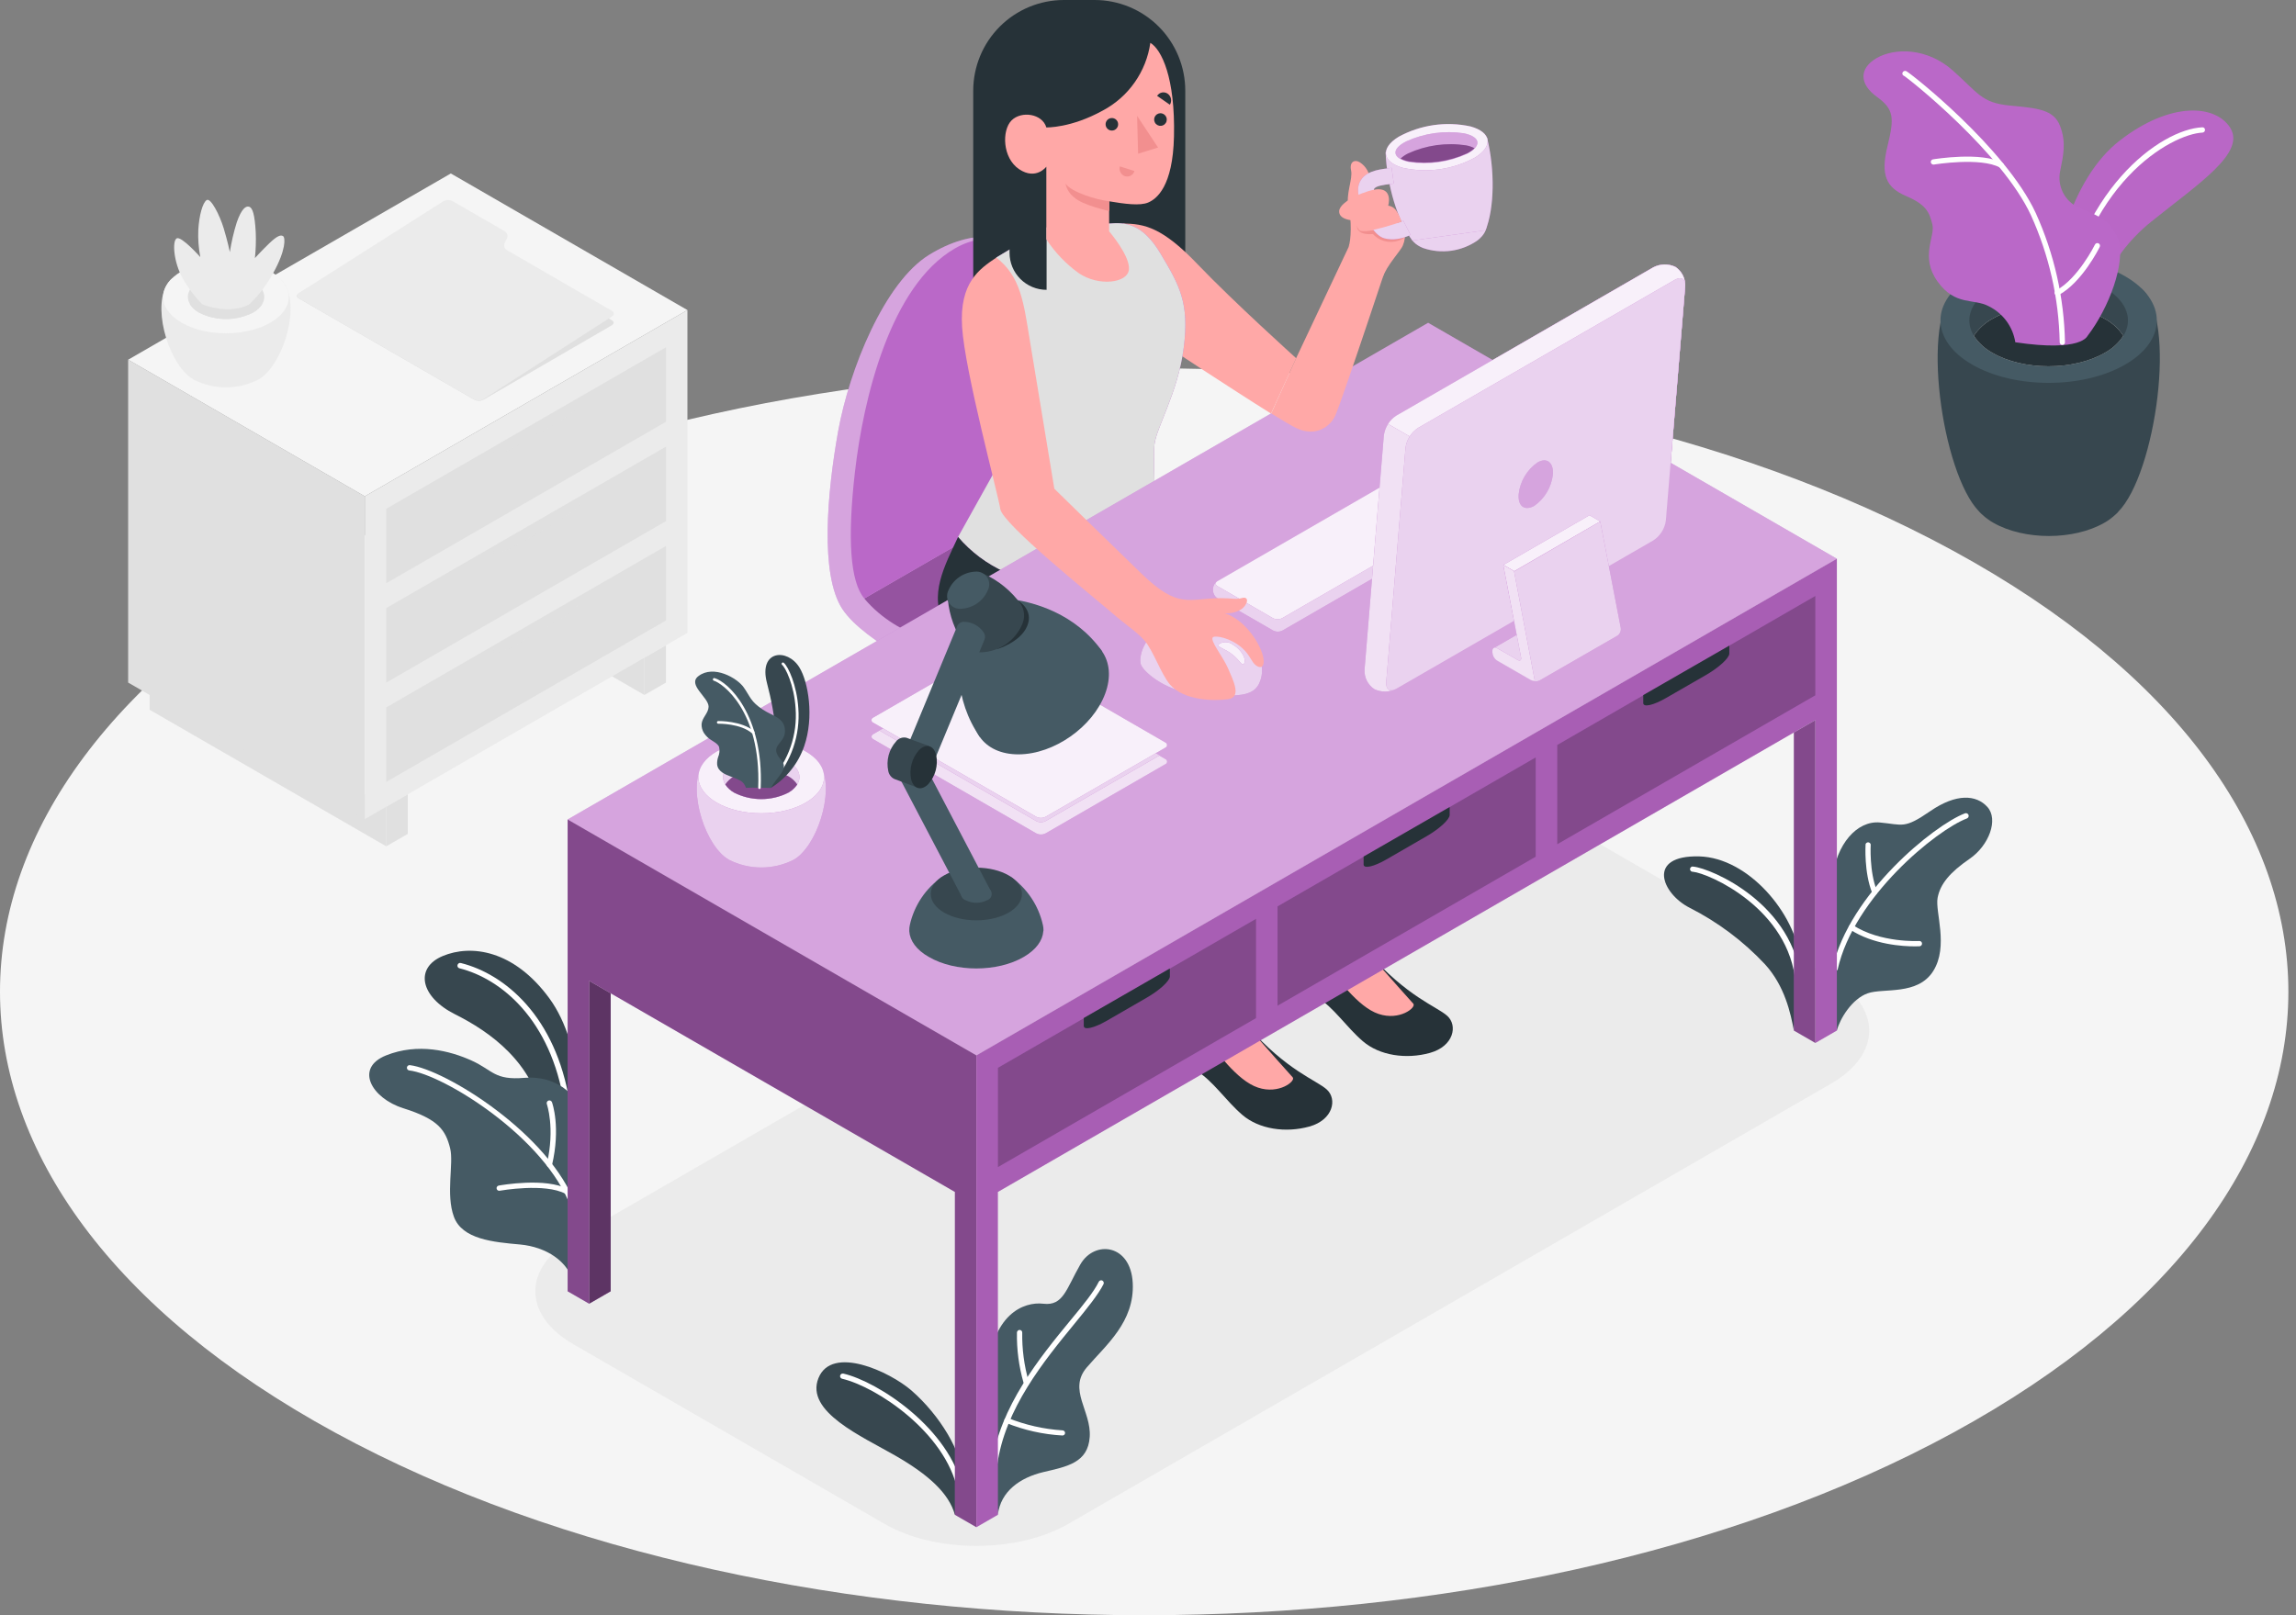 <svg width="108" height="76" viewBox="0 0 108 76" fill="none" xmlns="http://www.w3.org/2000/svg">
<rect x="0" y="0" width="108" height="76" fill="#808080" stroke="none"/>
<path d="M15.765 67.408C36.786 78.863 70.855 78.865 91.876 67.408C112.897 55.95 112.897 37.374 91.876 25.916C70.855 14.459 36.786 14.459 15.765 25.916C-5.256 37.374 -5.254 55.945 15.765 67.408Z" fill="#F5F5F5"/>
<path d="M26.969 63.249L41.614 71.706C43.996 73.081 47.859 73.081 50.242 71.706L86.137 50.982C88.52 49.608 88.52 47.377 86.137 46L71.493 37.543C69.108 36.169 65.244 36.169 62.862 37.543L26.969 58.267C24.584 59.642 24.584 61.872 26.969 63.249Z" fill="#EBEBEB"/>
<path d="M84.381 48.489C84.231 47.694 83.96 46.396 83.02 45.369C82.003 44.283 80.803 43.384 79.476 42.711C78.156 42.04 77.436 40.23 79.935 40.295C82.24 40.363 84.431 42.953 84.69 45.157L84.381 48.489Z" fill="#37474F"/>
<path d="M84.586 46.396C84.555 46.396 84.525 46.385 84.502 46.364C84.479 46.343 84.465 46.314 84.463 46.283C84.185 42.753 80.377 41.088 79.63 41.018C79.612 41.019 79.594 41.017 79.577 41.011C79.561 41.005 79.545 40.995 79.532 40.982C79.52 40.969 79.51 40.954 79.504 40.937C79.498 40.92 79.495 40.902 79.497 40.884C79.499 40.866 79.504 40.849 79.513 40.833C79.522 40.817 79.534 40.804 79.549 40.794C79.564 40.783 79.581 40.777 79.599 40.773C79.617 40.77 79.635 40.771 79.652 40.776C80.478 40.851 84.427 42.525 84.726 46.268C84.728 46.284 84.726 46.301 84.721 46.316C84.716 46.332 84.708 46.346 84.697 46.358C84.686 46.371 84.674 46.381 84.659 46.388C84.645 46.395 84.629 46.4 84.613 46.401L84.586 46.396Z" fill="white"/>
<path d="M86.403 48.489C86.546 47.933 87.113 46.998 87.853 46.737C88.592 46.476 90.209 46.853 90.938 45.686C91.668 44.519 91.02 42.91 91.141 42.25C91.262 41.59 91.726 41.042 92.647 40.409C93.567 39.776 94.009 38.556 93.487 37.973C92.966 37.391 92.026 37.318 90.791 38.169C89.556 39.019 89.515 38.8 88.428 38.7C87.341 38.601 86.372 39.737 86.2 41.317L86.403 48.489Z" fill="#455A64"/>
<path d="M86.321 45.693H86.292C86.276 45.69 86.261 45.683 86.248 45.674C86.234 45.664 86.223 45.653 86.215 45.639C86.206 45.625 86.201 45.61 86.198 45.594C86.195 45.578 86.196 45.562 86.2 45.546C86.99 42.05 90.977 38.817 92.431 38.268C92.463 38.257 92.499 38.258 92.53 38.273C92.561 38.287 92.584 38.313 92.596 38.345C92.607 38.377 92.606 38.413 92.591 38.444C92.577 38.474 92.55 38.498 92.519 38.51C91.1 39.046 87.203 42.197 86.442 45.611C86.433 45.636 86.416 45.657 86.395 45.672C86.373 45.687 86.347 45.694 86.321 45.693Z" fill="white"/>
<path d="M88.184 42.098C88.159 42.098 88.135 42.09 88.114 42.077C88.093 42.063 88.077 42.043 88.068 42.02C87.676 41.054 87.751 39.773 87.754 39.718C87.763 39.692 87.78 39.669 87.803 39.654C87.826 39.639 87.853 39.632 87.881 39.634C87.908 39.636 87.934 39.647 87.955 39.665C87.976 39.683 87.99 39.708 87.995 39.734C87.995 39.734 87.92 41.017 88.293 41.926C88.299 41.941 88.302 41.958 88.302 41.974C88.302 41.99 88.298 42.007 88.292 42.022C88.285 42.037 88.276 42.05 88.264 42.062C88.252 42.073 88.238 42.082 88.222 42.088C88.21 42.094 88.197 42.097 88.184 42.098Z" fill="white"/>
<path d="M90.064 44.528C89.517 44.528 88.116 44.453 87.019 43.733C86.992 43.716 86.972 43.687 86.966 43.655C86.959 43.623 86.965 43.59 86.983 43.562C87.001 43.534 87.029 43.515 87.061 43.508C87.093 43.502 87.127 43.508 87.154 43.526C88.447 44.374 90.259 44.277 90.279 44.275C90.295 44.274 90.311 44.276 90.327 44.282C90.342 44.287 90.357 44.295 90.369 44.306C90.381 44.318 90.391 44.331 90.398 44.346C90.405 44.361 90.409 44.377 90.409 44.393C90.41 44.409 90.408 44.425 90.403 44.441C90.397 44.456 90.389 44.47 90.378 44.482C90.367 44.495 90.354 44.504 90.34 44.511C90.325 44.519 90.309 44.523 90.293 44.524C90.264 44.526 90.182 44.528 90.064 44.528Z" fill="white"/>
<path d="M44.917 71.274C44.636 70.266 43.689 69.396 42.121 68.493C40.553 67.589 37.868 66.424 38.497 64.847C39.125 63.269 41.858 64.54 42.88 65.431C44.218 66.601 45.255 68.331 45.284 69.522L44.917 71.274Z" fill="#37474F"/>
<path d="M45.17 70.23C45.142 70.23 45.114 70.22 45.091 70.202C45.069 70.184 45.053 70.159 45.047 70.131C44.467 67.374 41.2 65.243 39.613 64.873C39.581 64.866 39.553 64.846 39.535 64.818C39.517 64.79 39.511 64.756 39.519 64.723C39.527 64.691 39.547 64.664 39.575 64.646C39.603 64.629 39.636 64.623 39.669 64.629C41.312 65.013 44.689 67.222 45.291 70.08C45.295 70.096 45.295 70.113 45.292 70.129C45.289 70.145 45.283 70.16 45.274 70.174C45.265 70.188 45.253 70.2 45.239 70.209C45.226 70.218 45.211 70.224 45.194 70.227L45.17 70.23Z" fill="white"/>
<path d="M46.939 71.273C47.065 70.177 47.975 69.524 49.084 69.263C50.194 69.002 51.179 68.826 51.259 67.608C51.339 66.39 50.225 65.388 51.119 64.341C52.013 63.295 53.376 62.201 53.282 60.364C53.187 58.528 51.481 58.337 50.817 59.494C50.153 60.652 50.015 61.454 49.08 61.343C48.145 61.232 46.647 61.843 46.458 64.638L46.939 71.273Z" fill="#455A64"/>
<path d="M46.772 69.06H46.755C46.723 69.056 46.693 69.038 46.674 69.012C46.654 68.986 46.645 68.953 46.649 68.92C47.019 66.183 48.937 63.846 50.339 62.14C50.94 61.416 51.46 60.775 51.684 60.311C51.691 60.297 51.701 60.283 51.713 60.272C51.725 60.261 51.739 60.252 51.754 60.247C51.769 60.241 51.785 60.239 51.802 60.239C51.818 60.24 51.834 60.244 51.849 60.251C51.878 60.266 51.901 60.291 51.912 60.322C51.924 60.353 51.922 60.387 51.909 60.418C51.667 60.901 51.143 61.553 50.529 62.3C49.147 63.991 47.255 66.284 46.905 68.954C46.901 68.986 46.885 69.014 46.86 69.034C46.835 69.054 46.804 69.063 46.772 69.06Z" fill="white"/>
<path d="M48.263 65.146C48.237 65.146 48.212 65.139 48.192 65.124C48.171 65.109 48.155 65.088 48.147 65.064C47.926 64.295 47.821 63.498 47.835 62.698C47.837 62.665 47.851 62.634 47.875 62.611C47.898 62.588 47.93 62.575 47.963 62.575C47.98 62.575 47.996 62.579 48.011 62.586C48.026 62.592 48.039 62.602 48.051 62.614C48.062 62.626 48.071 62.64 48.077 62.655C48.082 62.67 48.085 62.687 48.084 62.703C48.072 63.473 48.172 64.241 48.382 64.982C48.387 64.997 48.39 65.013 48.389 65.03C48.388 65.046 48.384 65.062 48.377 65.077C48.369 65.091 48.359 65.105 48.347 65.115C48.334 65.126 48.32 65.134 48.304 65.139C48.291 65.144 48.277 65.146 48.263 65.146Z" fill="white"/>
<path d="M49.976 67.543C49.064 67.492 48.166 67.291 47.318 66.948C47.303 66.943 47.289 66.934 47.277 66.923C47.265 66.912 47.256 66.899 47.249 66.884C47.243 66.869 47.239 66.853 47.239 66.837C47.239 66.82 47.242 66.804 47.248 66.789C47.254 66.774 47.263 66.76 47.274 66.748C47.285 66.736 47.298 66.726 47.313 66.719C47.328 66.713 47.344 66.709 47.36 66.709C47.376 66.708 47.392 66.711 47.408 66.717C48.228 67.047 49.096 67.245 49.979 67.301C49.995 67.302 50.011 67.305 50.026 67.312C50.041 67.319 50.055 67.328 50.066 67.34C50.077 67.352 50.086 67.366 50.092 67.381C50.097 67.397 50.1 67.413 50.099 67.429C50.097 67.46 50.084 67.49 50.061 67.511C50.038 67.532 50.007 67.544 49.976 67.543Z" fill="white"/>
<path d="M27.273 53.164C27.331 53.14 27.515 49.262 25.843 46.976C24.171 44.69 22.153 44.427 20.825 44.983C19.496 45.538 19.766 46.904 21.402 47.723C23.038 48.542 25.075 49.97 25.56 52.579L27.273 53.164Z" fill="#37474F"/>
<path d="M26.66 52.026C26.63 52.026 26.602 52.016 26.579 51.997C26.557 51.978 26.541 51.951 26.536 51.922C25.911 47.984 23.581 46.053 21.612 45.56C21.596 45.557 21.581 45.55 21.568 45.54C21.555 45.531 21.543 45.519 21.535 45.505C21.526 45.491 21.521 45.475 21.518 45.459C21.516 45.443 21.516 45.426 21.52 45.41C21.523 45.393 21.531 45.376 21.541 45.361C21.551 45.346 21.565 45.334 21.58 45.325C21.596 45.315 21.613 45.31 21.631 45.308C21.649 45.306 21.668 45.308 21.685 45.314C23.731 45.826 26.15 47.819 26.795 51.876C26.798 51.892 26.797 51.909 26.793 51.925C26.79 51.941 26.783 51.956 26.773 51.969C26.763 51.983 26.751 51.994 26.737 52.002C26.723 52.011 26.707 52.017 26.691 52.019L26.66 52.026Z" fill="white"/>
<path d="M26.974 60.364C26.732 59.343 25.691 58.673 24.475 58.557C23.212 58.444 21.743 58.316 21.351 57.252C20.96 56.189 21.351 54.742 21.175 54.034C20.96 53.176 20.631 52.666 18.971 52.145C17.485 51.678 16.664 50.258 18.162 49.658C19.66 49.059 21.16 49.438 22.18 49.9C23.2 50.361 23.243 50.837 24.678 50.714C26.114 50.591 27.184 51.492 27.273 52.362L26.974 60.364Z" fill="#455A64"/>
<path d="M26.974 56.897C26.948 56.897 26.923 56.889 26.902 56.874C26.881 56.859 26.865 56.839 26.855 56.815C25.676 53.529 20.854 50.554 19.249 50.366C19.217 50.362 19.187 50.345 19.167 50.319C19.146 50.294 19.137 50.261 19.14 50.228C19.144 50.195 19.16 50.165 19.186 50.144C19.212 50.123 19.245 50.114 19.278 50.117C20.926 50.313 25.882 53.362 27.09 56.73C27.096 56.746 27.098 56.762 27.097 56.778C27.097 56.795 27.093 56.811 27.086 56.826C27.079 56.841 27.069 56.854 27.057 56.865C27.045 56.876 27.03 56.884 27.015 56.89L26.974 56.897Z" fill="white"/>
<path d="M25.843 54.923H25.816C25.784 54.915 25.756 54.895 25.738 54.867C25.721 54.839 25.715 54.806 25.722 54.773C26.118 53.06 25.722 51.958 25.722 51.946C25.711 51.914 25.713 51.879 25.728 51.848C25.742 51.818 25.769 51.794 25.801 51.783C25.833 51.772 25.868 51.774 25.898 51.789C25.929 51.803 25.953 51.83 25.964 51.862C25.981 51.907 26.382 53.041 25.964 54.829C25.957 54.855 25.941 54.879 25.919 54.896C25.898 54.913 25.871 54.923 25.843 54.923Z" fill="white"/>
<path d="M26.66 56.187C26.639 56.187 26.619 56.182 26.602 56.172C25.635 55.648 23.533 56.022 23.511 56.025C23.495 56.029 23.478 56.03 23.461 56.027C23.445 56.025 23.429 56.019 23.415 56.01C23.4 56.001 23.388 55.989 23.379 55.975C23.369 55.961 23.363 55.945 23.36 55.928C23.356 55.912 23.357 55.895 23.36 55.879C23.364 55.862 23.371 55.846 23.381 55.833C23.391 55.819 23.404 55.808 23.418 55.799C23.433 55.791 23.449 55.785 23.465 55.783C23.555 55.766 25.674 55.389 26.72 55.955C26.748 55.966 26.772 55.987 26.785 56.014C26.799 56.041 26.803 56.072 26.796 56.102C26.788 56.132 26.77 56.157 26.745 56.175C26.72 56.192 26.69 56.2 26.66 56.196V56.187Z" fill="white"/>
<path d="M48.41 11.907C47.485 11.037 45.811 10.699 43.709 11.987C41.606 13.275 39.944 17.394 39.422 20.308C38.9 23.222 38.572 27.028 39.615 28.642C40.659 30.256 44.448 31.967 44.448 31.967L44.907 30.379L48.41 11.907Z" fill="#BA68C8"/>
<path opacity="0.4" d="M48.41 11.907C47.485 11.037 45.811 10.699 43.709 11.987C41.606 13.275 39.944 17.394 39.422 20.308C38.9 23.222 38.572 27.028 39.615 28.642C40.659 30.256 44.448 31.967 44.448 31.967L44.907 30.379L48.41 11.907Z" fill="white"/>
<path d="M40.654 28.159C42.295 30.123 44.917 30.389 44.917 30.389L55.029 24.534L50.979 22.198L40.654 28.159Z" fill="#BA68C8"/>
<path opacity="0.2" d="M40.654 28.159C42.295 30.123 44.917 30.389 44.917 30.389L55.029 24.534L50.979 22.198L40.654 28.159Z" fill="black"/>
<path d="M40.654 28.159C39.99 27.371 39.855 25.344 40.215 22.21C40.606 18.769 41.879 13.446 44.914 11.692C48.473 9.638 52.088 14.741 50.986 22.21L40.654 28.159Z" fill="#BA68C8"/>
<path d="M64.343 44.811C66.211 46.928 67.578 47.348 68.078 47.8C68.579 48.252 68.38 49.228 67.264 49.54C66.148 49.852 64.894 49.668 64.109 48.994C63.323 48.32 62.741 47.399 61.953 46.921C61.166 46.442 60.774 46.329 60.615 45.713C60.455 45.096 60.88 43.175 60.88 43.175L64.343 44.811Z" fill="#263238"/>
<path d="M63.273 41.448C63.173 42.274 63.053 43.001 63.681 43.941C63.884 44.243 64.105 44.533 64.343 44.809C65.435 46.068 66.322 47.048 66.479 47.225C66.636 47.401 65.836 48.042 64.846 47.708C63.855 47.375 62.925 46.017 62.234 45.212C61.927 44.852 61.627 44.526 61.39 44.275C61.072 43.94 60.887 43.5 60.871 43.038L60.825 41.733L63.273 41.448Z" fill="#FFA8A7"/>
<path d="M58.672 48.273C60.54 50.392 61.905 50.81 62.408 51.262C62.91 51.714 62.71 52.693 61.593 53.005C60.477 53.316 59.223 53.133 58.435 52.456C57.648 51.779 57.07 50.864 56.282 50.385C55.495 49.907 55.101 49.793 54.944 49.177C54.787 48.561 55.21 46.64 55.21 46.64L58.672 48.273Z" fill="#263238"/>
<path d="M57.599 44.913C57.503 45.741 57.379 46.466 58.01 47.406C58.212 47.709 58.434 47.998 58.672 48.274C59.764 49.535 60.649 50.516 60.806 50.69C60.963 50.864 60.165 51.507 59.172 51.173C58.179 50.84 57.251 49.482 56.563 48.679C56.256 48.317 55.956 47.993 55.719 47.742C55.401 47.407 55.217 46.967 55.2 46.505L55.152 45.198L57.599 44.913Z" fill="#FFA8A7"/>
<path d="M50.046 2.73741e-06H51.481C52.042 -0.001 52.597 0.109 53.115 0.323C53.633 0.537 54.104 0.851 54.501 1.247C54.898 1.643 55.212 2.114 55.427 2.631C55.642 3.149 55.753 3.704 55.753 4.265V14.983H45.779V4.265C45.78 3.133 46.23 2.049 47.03 1.249C47.83 0.449 48.915 2.55604e-06 50.046 2.73741e-06Z" fill="#263238"/>
<path d="M56.352 12.453C54.683 10.699 53.83 10.52 52.815 10.52L54.748 16.198C54.748 16.198 57.928 18.3 59.788 19.46L60.97 16.856C60.97 16.856 58.022 14.2 56.352 12.453Z" fill="#FFA8A7"/>
<path d="M45.069 25.259C44.448 26.598 43.648 28.021 44.458 29.398C45.267 30.775 51.842 29.398 51.842 29.398V25.259H45.069Z" fill="#263238"/>
<path d="M52.182 10.52C52.907 10.46 53.728 10.481 54.598 11.946C55.468 13.41 55.956 14.231 55.681 16.363C55.405 18.494 54.376 20.137 54.301 20.934C54.226 21.731 54.417 25.563 54.417 25.563C54.417 25.563 53.146 27.378 49.986 27.463C49.054 27.483 48.13 27.296 47.279 26.915C46.429 26.534 45.674 25.968 45.069 25.259L47.485 20.924L46.867 12.115L49.227 10.701L52.182 10.52Z" fill="#BA68C8"/>
<path d="M52.182 10.52C52.907 10.46 53.728 10.481 54.598 11.946C55.468 13.41 55.956 14.231 55.681 16.363C55.405 18.494 54.376 20.137 54.301 20.934C54.226 21.731 54.417 25.563 54.417 25.563C54.417 25.563 53.146 27.378 49.986 27.463C49.054 27.483 48.13 27.296 47.279 26.915C46.429 26.534 45.674 25.968 45.069 25.259L47.485 20.924L46.867 12.115L49.227 10.701L52.182 10.52Z" fill="#E0E0E0"/>
<path d="M49.23 13.637C49.001 13.637 48.774 13.592 48.562 13.504C48.351 13.416 48.159 13.288 47.997 13.126C47.835 12.964 47.707 12.771 47.619 12.56C47.532 12.348 47.487 12.121 47.487 11.892V6.818H49.23V13.637Z" fill="#263238"/>
<path d="M54.11 2.015C54.635 2.327 55.287 3.651 55.222 6.425C55.169 8.778 54.405 9.358 54.014 9.527C53.622 9.696 52.892 9.592 52.172 9.472V10.885C52.172 10.885 53.166 12.038 53.103 12.683C53.04 13.328 51.67 13.485 50.742 12.852C50.14 12.418 49.623 11.878 49.218 11.257V7.843C49.218 7.843 48.734 8.491 47.942 7.964C47.149 7.437 47.118 6.135 47.579 5.668C48.041 5.202 49.029 5.347 49.218 5.995C49.218 5.995 50.363 6.036 51.875 5.2C52.472 4.883 52.986 4.429 53.374 3.875C53.763 3.322 54.015 2.684 54.11 2.015Z" fill="#FFA8A7"/>
<path d="M52.595 5.835C52.599 5.913 52.571 5.99 52.518 6.047C52.466 6.105 52.392 6.14 52.314 6.143C52.236 6.147 52.159 6.119 52.102 6.066C52.044 6.013 52.009 5.94 52.006 5.862C52.004 5.823 52.01 5.784 52.023 5.748C52.036 5.711 52.057 5.678 52.083 5.649C52.109 5.621 52.14 5.597 52.175 5.581C52.211 5.565 52.249 5.555 52.287 5.554C52.326 5.552 52.365 5.558 52.401 5.571C52.438 5.584 52.471 5.604 52.5 5.63C52.528 5.657 52.551 5.688 52.568 5.723C52.584 5.758 52.594 5.796 52.595 5.835Z" fill="#263238"/>
<path d="M52.061 4.929L51.448 5.309C51.398 5.224 51.382 5.124 51.405 5.029C51.428 4.934 51.486 4.851 51.568 4.799C51.609 4.774 51.654 4.758 51.702 4.751C51.749 4.745 51.797 4.747 51.843 4.76C51.888 4.772 51.931 4.793 51.969 4.822C52.007 4.851 52.038 4.888 52.061 4.929Z" fill="#263238"/>
<path d="M52.675 7.828L53.361 8.048C53.348 8.094 53.326 8.136 53.297 8.173C53.267 8.21 53.23 8.241 53.189 8.263C53.147 8.286 53.101 8.3 53.054 8.304C53.007 8.309 52.959 8.304 52.914 8.29C52.823 8.258 52.748 8.192 52.703 8.107C52.659 8.021 52.649 7.921 52.675 7.828Z" fill="#F28F8F"/>
<path d="M55.029 4.927L54.429 4.511C54.454 4.471 54.487 4.436 54.526 4.408C54.565 4.381 54.609 4.362 54.656 4.352C54.703 4.343 54.751 4.343 54.797 4.353C54.844 4.363 54.888 4.382 54.927 4.41C55.007 4.467 55.062 4.552 55.08 4.648C55.099 4.744 55.081 4.844 55.029 4.927Z" fill="#263238"/>
<path d="M54.883 5.62C54.884 5.678 54.868 5.736 54.837 5.785C54.805 5.834 54.76 5.873 54.706 5.896C54.653 5.92 54.594 5.927 54.536 5.918C54.479 5.908 54.425 5.881 54.383 5.841C54.34 5.801 54.311 5.75 54.297 5.693C54.284 5.636 54.287 5.577 54.307 5.522C54.328 5.467 54.363 5.42 54.41 5.385C54.457 5.351 54.514 5.331 54.572 5.328C54.611 5.327 54.651 5.333 54.688 5.347C54.725 5.361 54.759 5.382 54.788 5.409C54.817 5.437 54.84 5.469 54.857 5.505C54.873 5.541 54.882 5.58 54.883 5.62Z" fill="#263238"/>
<path d="M53.487 5.451L53.535 7.232L54.473 6.942L53.487 5.451Z" fill="#F28F8F"/>
<path d="M52.182 9.472C51.585 9.404 50.387 9.041 50.121 8.638C50.172 8.896 50.316 9.126 50.525 9.285C50.916 9.66 52.182 9.931 52.182 9.931V9.472Z" fill="#F28F8F"/>
<path d="M45.927 49.658L26.701 38.558L67.177 15.188L86.403 26.289L45.927 49.658Z" fill="#BA68C8"/>
<path opacity="0.4" d="M45.927 49.658L26.701 38.558L67.177 15.188L86.403 26.289L45.927 49.658Z" fill="white"/>
<path d="M26.701 38.558V60.758L27.713 61.343V46.152L44.917 56.083V71.274L45.927 71.858V49.658L26.701 38.558Z" fill="#BA68C8"/>
<path opacity="0.3" d="M26.701 38.558V60.758L27.713 61.343V46.152L44.917 56.083V71.274L45.927 71.858V49.658L26.701 38.558Z" fill="black"/>
<path d="M27.713 61.343L28.726 60.758V46.737L27.713 46.152V61.343Z" fill="#BA68C8"/>
<path opacity="0.5" d="M27.713 61.343L28.726 60.758V46.737L27.713 46.152V61.343Z" fill="black"/>
<path d="M45.927 71.858L46.939 71.274V56.083L85.391 33.883V49.074L86.403 48.489V26.289L45.927 49.658V71.858Z" fill="#BA68C8"/>
<path opacity="0.1" d="M45.927 71.858L46.939 71.274V56.083L85.391 33.883V49.074L86.403 48.489V26.289L45.927 49.658V71.858Z" fill="black"/>
<path d="M46.939 54.916V50.243L59.083 43.231V47.904L46.939 54.916Z" fill="#BA68C8"/>
<path opacity="0.3" d="M46.939 54.916V50.243L59.083 43.231V47.904L46.939 54.916Z" fill="black"/>
<path d="M60.093 47.322V42.646L72.237 35.637V40.31L60.093 47.322Z" fill="#BA68C8"/>
<path opacity="0.3" d="M60.093 47.322V42.646L72.237 35.637V40.31L60.093 47.322Z" fill="black"/>
<path d="M73.249 39.725V35.052L85.391 28.04V32.716L73.249 39.725Z" fill="#BA68C8"/>
<path opacity="0.3" d="M73.249 39.725V35.052L85.391 28.04V32.716L73.249 39.725Z" fill="black"/>
<path d="M55.029 45.568V45.942C55.029 46.148 54.545 46.594 53.948 46.938L52.059 48.03C51.462 48.373 50.979 48.486 50.979 48.271V47.899L55.029 45.568Z" fill="#263238"/>
<path d="M68.19 37.973V38.348C68.19 38.553 67.706 39 67.109 39.343L65.22 40.435C64.626 40.779 64.142 40.89 64.142 40.677V40.303L68.19 37.973Z" fill="#263238"/>
<path d="M81.344 30.379V30.751C81.344 30.959 80.86 31.404 80.266 31.749L78.374 32.839C77.78 33.184 77.296 33.295 77.296 33.081V32.706L81.344 30.379Z" fill="#263238"/>
<path d="M85.391 49.073L84.381 48.489V34.467L85.391 33.883V49.073Z" fill="#BA68C8"/>
<path opacity="0.3" d="M85.391 49.073L84.381 48.489V34.467L85.391 33.883V49.073Z" fill="black"/>
<path d="M57.058 27.791V27.707C57.062 27.632 57.084 27.559 57.121 27.494C57.159 27.429 57.211 27.374 57.273 27.332L70.009 19.987C70.076 19.953 70.15 19.936 70.225 19.936C70.3 19.936 70.374 19.953 70.442 19.987L73.046 21.49C73.109 21.531 73.16 21.587 73.198 21.652C73.235 21.717 73.257 21.79 73.261 21.864V21.951C73.256 22.026 73.234 22.098 73.196 22.163C73.159 22.227 73.106 22.282 73.044 22.323L60.322 29.669C60.255 29.702 60.181 29.72 60.106 29.72C60.031 29.72 59.957 29.702 59.89 29.669L57.273 28.159C57.212 28.118 57.16 28.064 57.123 28C57.086 27.936 57.063 27.865 57.058 27.791Z" fill="#BA68C8"/>
<path opacity="0.7" d="M57.058 27.791V27.707C57.062 27.632 57.084 27.559 57.121 27.494C57.159 27.429 57.211 27.374 57.273 27.332L70.009 19.987C70.076 19.953 70.15 19.936 70.225 19.936C70.3 19.936 70.374 19.953 70.442 19.987L73.046 21.49C73.109 21.531 73.16 21.587 73.198 21.652C73.235 21.717 73.257 21.79 73.261 21.864V21.951C73.256 22.026 73.234 22.098 73.196 22.163C73.159 22.227 73.106 22.282 73.044 22.323L60.322 29.669C60.255 29.702 60.181 29.72 60.106 29.72C60.031 29.72 59.957 29.702 59.89 29.669L57.273 28.159C57.212 28.118 57.16 28.064 57.123 28C57.086 27.936 57.063 27.865 57.058 27.791Z" fill="white"/>
<path d="M57.273 27.581L59.878 29.087C59.945 29.12 60.019 29.137 60.094 29.137C60.169 29.137 60.243 29.12 60.31 29.087L73.032 21.741C73.055 21.731 73.074 21.713 73.088 21.692C73.102 21.671 73.109 21.646 73.109 21.62C73.109 21.595 73.102 21.57 73.088 21.549C73.074 21.527 73.055 21.51 73.032 21.5L70.427 19.997C70.36 19.963 70.286 19.946 70.211 19.946C70.136 19.946 70.062 19.963 69.995 19.997L57.271 27.342C57.155 27.402 57.155 27.514 57.273 27.581Z" fill="#BA68C8"/>
<path opacity="0.9" d="M57.273 27.581L59.878 29.087C59.945 29.12 60.019 29.137 60.094 29.137C60.169 29.137 60.243 29.12 60.31 29.087L73.032 21.741C73.055 21.731 73.074 21.713 73.088 21.692C73.102 21.671 73.109 21.646 73.109 21.62C73.109 21.595 73.102 21.57 73.088 21.549C73.074 21.527 73.055 21.51 73.032 21.5L70.427 19.997C70.36 19.963 70.286 19.946 70.211 19.946C70.136 19.946 70.062 19.963 69.995 19.997L57.271 27.342C57.155 27.402 57.155 27.514 57.273 27.581Z" fill="white"/>
<path d="M41.084 34.786L48.746 39.213C48.813 39.246 48.888 39.264 48.963 39.264C49.038 39.264 49.112 39.246 49.179 39.213L54.818 35.956C54.842 35.946 54.863 35.929 54.877 35.908C54.892 35.886 54.899 35.861 54.899 35.835C54.899 35.809 54.892 35.784 54.877 35.762C54.863 35.741 54.842 35.724 54.818 35.714L47.154 31.29C47.088 31.256 47.014 31.238 46.939 31.238C46.864 31.238 46.79 31.256 46.724 31.29L41.084 34.538C40.964 34.608 40.964 34.719 41.084 34.786Z" fill="#BA68C8"/>
<path opacity="0.8" d="M41.084 34.786L48.746 39.213C48.813 39.246 48.888 39.264 48.963 39.264C49.038 39.264 49.112 39.246 49.179 39.213L54.818 35.956C54.842 35.946 54.863 35.929 54.877 35.908C54.892 35.886 54.899 35.861 54.899 35.835C54.899 35.809 54.892 35.784 54.877 35.762C54.863 35.741 54.842 35.724 54.818 35.714L47.154 31.29C47.088 31.256 47.014 31.238 46.939 31.238C46.864 31.238 46.79 31.256 46.724 31.29L41.084 34.538C40.964 34.608 40.964 34.719 41.084 34.786Z" fill="white"/>
<path d="M46.724 31.283L41.367 34.373L48.746 38.635C48.813 38.669 48.888 38.687 48.962 38.687C49.038 38.687 49.112 38.669 49.179 38.635L54.545 35.543L47.164 31.283C47.096 31.247 47.02 31.228 46.944 31.228C46.867 31.228 46.792 31.247 46.724 31.283Z" fill="#BA68C8"/>
<path opacity="0.7" d="M46.724 31.283L41.367 34.373L48.746 38.635C48.813 38.669 48.888 38.687 48.962 38.687C49.038 38.687 49.112 38.669 49.179 38.635L54.545 35.543L47.164 31.283C47.096 31.247 47.02 31.228 46.944 31.228C46.867 31.228 46.792 31.247 46.724 31.283Z" fill="white"/>
<path d="M41.084 34.008L48.746 38.432C48.813 38.466 48.888 38.483 48.962 38.483C49.038 38.483 49.112 38.466 49.179 38.432L54.818 35.178C54.841 35.167 54.861 35.15 54.875 35.129C54.889 35.107 54.896 35.082 54.896 35.057C54.896 35.032 54.889 35.007 54.875 34.985C54.861 34.964 54.841 34.947 54.818 34.936L47.154 30.502C47.087 30.469 47.014 30.452 46.939 30.452C46.864 30.452 46.791 30.469 46.724 30.502L41.084 33.759C41.058 33.768 41.035 33.784 41.019 33.807C41.002 33.829 40.993 33.856 40.993 33.884C40.993 33.912 41.002 33.939 41.019 33.961C41.035 33.983 41.058 34 41.084 34.008Z" fill="#BA68C8"/>
<path opacity="0.9" d="M41.084 34.008L48.746 38.432C48.813 38.466 48.888 38.483 48.962 38.483C49.038 38.483 49.112 38.466 49.179 38.432L54.818 35.178C54.841 35.167 54.861 35.15 54.875 35.129C54.889 35.107 54.896 35.082 54.896 35.057C54.896 35.032 54.889 35.007 54.875 34.985C54.861 34.964 54.841 34.947 54.818 34.936L47.154 30.502C47.087 30.469 47.014 30.452 46.939 30.452C46.864 30.452 46.791 30.469 46.724 30.502L41.084 33.759C41.058 33.768 41.035 33.784 41.019 33.807C41.002 33.829 40.993 33.856 40.993 33.884C40.993 33.912 41.002 33.939 41.019 33.961C41.035 33.983 41.058 34 41.084 34.008Z" fill="white"/>
<path d="M45.332 29.398C45.078 30.089 45.468 30.648 46.204 30.643C46.592 30.622 46.965 30.494 47.283 30.271C47.6 30.048 47.849 29.741 48 29.384C48.256 28.693 47.864 28.135 47.127 28.139C46.74 28.16 46.367 28.288 46.049 28.511C45.731 28.734 45.483 29.041 45.332 29.398Z" fill="#BA68C8"/>
<path opacity="0.1" d="M45.332 29.398C45.078 30.089 45.468 30.648 46.204 30.643C46.592 30.622 46.965 30.494 47.283 30.271C47.6 30.048 47.849 29.741 48 29.384C48.256 28.693 47.864 28.135 47.127 28.139C46.74 28.16 46.367 28.288 46.049 28.511C45.731 28.734 45.483 29.041 45.332 29.398Z" fill="black"/>
<path d="M45.944 32.677C45.366 34.24 46.25 35.504 47.92 35.494C49.59 35.484 51.404 34.199 51.984 32.643C52.564 31.087 51.675 29.819 50.008 29.826C48.34 29.833 46.519 31.111 45.944 32.677Z" fill="#455A64"/>
<path d="M47.297 28.158L46.296 28.857L45.296 29.555C44.965 30.867 44.866 32.916 46.096 34.68L51.851 30.659C50.609 28.883 48.633 28.289 47.297 28.158Z" fill="#455A64"/>
<path d="M47.874 28.253C47.874 28.253 48.053 29.836 46.867 30.553C46.867 30.553 47.983 30.246 48.316 29.461C48.65 28.676 47.874 28.253 47.874 28.253Z" fill="#263238"/>
<path d="M48.021 28.432C47.576 27.812 46.976 27.32 46.282 27.004L45.48 27.574L45.39 27.637L44.586 28.207C44.655 28.964 44.92 29.69 45.354 30.314C45.454 30.441 45.583 30.542 45.731 30.608C45.879 30.673 46.041 30.702 46.202 30.691C46.61 30.669 47.003 30.532 47.337 30.297C47.671 30.061 47.931 29.736 48.089 29.36C48.154 29.21 48.181 29.047 48.169 28.884C48.156 28.722 48.104 28.565 48.017 28.427L48.021 28.432Z" fill="#37474F"/>
<path d="M44.612 27.777C44.564 27.874 44.543 27.983 44.551 28.091C44.559 28.199 44.597 28.303 44.66 28.392C44.722 28.481 44.808 28.551 44.907 28.595C45.006 28.639 45.116 28.655 45.223 28.642C45.493 28.628 45.753 28.538 45.974 28.382C46.194 28.226 46.366 28.012 46.47 27.762C46.518 27.665 46.539 27.557 46.531 27.449C46.523 27.341 46.486 27.237 46.423 27.149C46.361 27.06 46.276 26.99 46.177 26.946C46.078 26.901 45.969 26.885 45.861 26.897C45.592 26.913 45.332 27.004 45.111 27.159C44.891 27.315 44.718 27.529 44.612 27.777Z" fill="#455A64"/>
<path d="M46.26 29.741C46.16 29.597 46.027 29.478 45.872 29.394C45.717 29.31 45.544 29.263 45.368 29.258C45.301 29.252 45.234 29.266 45.175 29.298C45.116 29.33 45.067 29.378 45.035 29.437L42.662 35.166C42.645 35.221 42.641 35.28 42.65 35.338C42.659 35.395 42.681 35.45 42.715 35.497C42.816 35.642 42.949 35.761 43.105 35.845C43.26 35.929 43.433 35.975 43.609 35.98C43.676 35.986 43.744 35.973 43.803 35.941C43.862 35.909 43.911 35.861 43.943 35.801L46.311 30.092C46.333 30.034 46.34 29.971 46.331 29.91C46.322 29.849 46.298 29.791 46.26 29.741Z" fill="#455A64"/>
<path d="M49.084 43.772C49.084 43.691 49.076 43.61 49.058 43.531C48.855 42.604 48.308 41.788 47.529 41.247H44.327C43.547 41.788 42.999 42.603 42.795 43.531C42.778 43.61 42.77 43.691 42.771 43.772C42.77 43.787 42.77 43.801 42.771 43.816C42.8 44.258 43.104 44.695 43.689 45.024C44.924 45.749 46.922 45.749 48.157 45.024C48.741 44.686 49.046 44.248 49.075 43.816C49.079 43.801 49.082 43.787 49.084 43.772Z" fill="#455A64"/>
<path d="M45.927 43.303C47.111 43.303 48.072 42.748 48.072 42.064C48.072 41.379 47.111 40.825 45.927 40.825C44.742 40.825 43.781 41.379 43.781 42.064C43.781 42.748 44.742 43.303 45.927 43.303Z" fill="#37474F"/>
<path d="M45.419 41.769C45.358 41.79 45.304 41.829 45.266 41.882C45.228 41.934 45.207 41.998 45.207 42.063C45.207 42.128 45.228 42.191 45.266 42.244C45.304 42.296 45.358 42.336 45.419 42.356C45.577 42.436 45.751 42.478 45.928 42.478C46.105 42.478 46.279 42.436 46.436 42.356C46.498 42.336 46.552 42.296 46.59 42.244C46.628 42.191 46.648 42.128 46.648 42.063C46.648 41.998 46.628 41.934 46.59 41.882C46.552 41.829 46.498 41.79 46.436 41.769C46.279 41.689 46.105 41.648 45.928 41.648C45.751 41.648 45.577 41.689 45.419 41.769Z" fill="#455A64"/>
<path d="M42.481 36.168C42.419 36.189 42.366 36.228 42.328 36.281C42.289 36.334 42.269 36.397 42.269 36.462C42.269 36.527 42.289 36.59 42.328 36.643C42.366 36.696 42.419 36.735 42.481 36.755C42.639 36.835 42.813 36.877 42.99 36.877C43.166 36.877 43.341 36.835 43.498 36.755C43.56 36.735 43.614 36.696 43.652 36.643C43.69 36.59 43.71 36.527 43.71 36.462C43.71 36.397 43.69 36.334 43.652 36.281C43.614 36.228 43.56 36.189 43.498 36.168C43.341 36.089 43.166 36.047 42.99 36.047C42.813 36.047 42.639 36.089 42.481 36.168Z" fill="#BA68C8"/>
<path opacity="0.3" d="M42.481 36.168C42.419 36.189 42.366 36.228 42.328 36.281C42.289 36.334 42.269 36.397 42.269 36.462C42.269 36.527 42.289 36.59 42.328 36.643C42.366 36.696 42.419 36.735 42.481 36.755C42.639 36.835 42.813 36.877 42.99 36.877C43.166 36.877 43.341 36.835 43.498 36.755C43.56 36.735 43.614 36.696 43.652 36.643C43.69 36.59 43.71 36.527 43.71 36.462C43.71 36.397 43.69 36.334 43.652 36.281C43.614 36.228 43.56 36.189 43.498 36.168C43.341 36.089 43.166 36.047 42.99 36.047C42.813 36.047 42.639 36.089 42.481 36.168Z" fill="black"/>
<path d="M43.682 36.345L46.618 41.946L45.238 42.182L42.297 36.574L43.682 36.345Z" fill="#455A64"/>
<path d="M42.645 34.714C42.554 34.691 42.459 34.696 42.371 34.727C42.282 34.758 42.205 34.813 42.148 34.888C41.982 35.074 41.862 35.297 41.799 35.539C41.736 35.78 41.73 36.033 41.783 36.277C41.797 36.357 41.831 36.433 41.88 36.498C41.929 36.563 41.992 36.615 42.066 36.651L43.162 37.062L43.709 35.105L42.645 34.714Z" fill="#37474F"/>
<path d="M43.23 35.293C43.064 35.48 42.944 35.703 42.88 35.945C42.816 36.187 42.81 36.441 42.863 36.685C42.984 37.127 43.346 37.222 43.665 36.895C43.831 36.709 43.951 36.486 44.015 36.245C44.079 36.003 44.085 35.75 44.032 35.506C43.914 35.064 43.551 34.97 43.23 35.293Z" fill="#263238"/>
<path d="M37.714 40.148C38.733 39.109 39.33 36.512 38.337 35.688H33.282C32.289 36.512 32.886 39.107 33.906 40.148L33.932 40.177L33.969 40.211C33.998 40.24 34.028 40.268 34.06 40.293L34.085 40.312L34.162 40.37C34.204 40.401 34.247 40.429 34.292 40.455C34.763 40.693 35.283 40.817 35.811 40.817C36.339 40.817 36.859 40.693 37.33 40.455C37.373 40.431 37.417 40.402 37.463 40.37L37.533 40.315L37.564 40.293L37.651 40.213L37.692 40.172L37.714 40.148Z" fill="#BA68C8"/>
<path opacity="0.7" d="M37.714 40.148C38.733 39.109 39.33 36.512 38.337 35.688H33.282C32.289 36.512 32.886 39.107 33.906 40.148L33.932 40.177L33.969 40.211C33.998 40.24 34.028 40.268 34.06 40.293L34.085 40.312L34.162 40.37C34.204 40.401 34.247 40.429 34.292 40.455C34.763 40.693 35.283 40.817 35.811 40.817C36.339 40.817 36.859 40.693 37.33 40.455C37.373 40.431 37.417 40.402 37.463 40.37L37.533 40.315L37.564 40.293L37.651 40.213L37.692 40.172L37.714 40.148Z" fill="white"/>
<path d="M35.807 38.268C37.44 38.268 38.763 37.504 38.763 36.562C38.763 35.62 37.44 34.856 35.807 34.856C34.175 34.856 32.852 35.62 32.852 36.562C32.852 37.504 34.175 38.268 35.807 38.268Z" fill="#BA68C8"/>
<path opacity="0.9" d="M35.807 38.268C37.44 38.268 38.763 37.504 38.763 36.562C38.763 35.62 37.44 34.856 35.807 34.856C34.175 34.856 32.852 35.62 32.852 36.562C32.852 37.504 34.175 38.268 35.807 38.268Z" fill="white"/>
<path d="M34.536 35.828C33.836 36.234 33.836 36.891 34.536 37.297C34.931 37.496 35.367 37.6 35.809 37.6C36.251 37.6 36.686 37.496 37.081 37.297C37.782 36.891 37.782 36.234 37.081 35.828C36.687 35.628 36.251 35.523 35.809 35.523C35.367 35.523 34.931 35.628 34.536 35.828Z" fill="#BA68C8"/>
<path opacity="0.7" d="M34.536 35.828C33.836 36.234 33.836 36.891 34.536 37.297C34.931 37.496 35.367 37.6 35.809 37.6C36.251 37.6 36.686 37.496 37.081 37.297C37.782 36.891 37.782 36.234 37.081 35.828C36.687 35.628 36.251 35.523 35.809 35.523C35.367 35.523 34.931 35.628 34.536 35.828Z" fill="white"/>
<path d="M37.081 36.524C36.686 36.325 36.251 36.221 35.809 36.221C35.367 36.221 34.931 36.325 34.536 36.524C34.367 36.617 34.223 36.75 34.116 36.91C34.223 37.071 34.367 37.203 34.536 37.297C34.931 37.496 35.367 37.599 35.809 37.599C36.251 37.599 36.686 37.496 37.081 37.297C37.25 37.203 37.394 37.071 37.501 36.91C37.394 36.75 37.25 36.617 37.081 36.524Z" fill="#BA68C8"/>
<path opacity="0.3" d="M37.081 36.524C36.686 36.325 36.251 36.221 35.809 36.221C35.367 36.221 34.931 36.325 34.536 36.524C34.367 36.617 34.223 36.75 34.116 36.91C34.223 37.071 34.367 37.203 34.536 37.297C34.931 37.496 35.367 37.599 35.809 37.599C36.251 37.599 36.686 37.496 37.081 37.297C37.25 37.203 37.394 37.071 37.501 36.91C37.394 36.75 37.25 36.617 37.081 36.524Z" fill="black"/>
<path d="M36.267 37.07C36.999 36.612 37.552 35.917 37.832 35.1C38.298 33.738 38.023 32.09 37.605 31.408C37.04 30.485 35.672 30.589 36.076 32.133C36.479 33.677 36.73 35.347 36.09 36.463L36.267 37.07Z" fill="#37474F"/>
<path d="M36.315 36.789C36.3 36.789 36.285 36.784 36.274 36.775C36.268 36.769 36.263 36.762 36.26 36.754C36.257 36.747 36.255 36.739 36.255 36.73C36.255 36.722 36.257 36.714 36.26 36.706C36.263 36.698 36.268 36.691 36.274 36.685C36.682 36.234 36.995 35.704 37.193 35.128C37.39 34.552 37.469 33.942 37.424 33.334C37.354 32.215 36.941 31.401 36.784 31.278C36.772 31.266 36.766 31.25 36.766 31.233C36.766 31.217 36.772 31.201 36.784 31.189C36.795 31.177 36.811 31.171 36.827 31.171C36.843 31.171 36.859 31.177 36.871 31.189C37.078 31.367 37.484 32.237 37.552 33.329C37.599 33.954 37.518 34.581 37.315 35.173C37.112 35.766 36.791 36.311 36.37 36.775C36.363 36.782 36.354 36.787 36.345 36.789C36.335 36.792 36.325 36.792 36.315 36.789Z" fill="white"/>
<path d="M35.087 37.069C35.048 36.935 34.963 36.818 34.846 36.741C34.701 36.66 34.549 36.595 34.392 36.545C34.118 36.446 33.771 36.304 33.734 35.975C33.726 35.857 33.741 35.739 33.778 35.627C33.845 35.475 33.861 35.306 33.824 35.144C33.763 34.999 33.609 34.922 33.476 34.834C33.329 34.748 33.204 34.629 33.111 34.487C33.032 34.36 32.994 34.212 33.002 34.064C33.029 33.759 33.321 33.559 33.331 33.257C33.343 32.815 32.309 32.215 32.86 31.807C33.565 31.273 34.669 31.892 34.986 32.346C35.303 32.8 35.303 33.003 35.88 33.387C36.363 33.706 36.924 33.771 36.924 34.4C36.924 35.028 36.119 35.057 36.752 35.77C37.134 36.197 36.511 36.567 36.269 37.074C35.875 37.069 35.476 37.05 35.087 37.069Z" fill="#455A64"/>
<path d="M35.725 37.125C35.717 37.125 35.709 37.123 35.701 37.119C35.694 37.116 35.687 37.111 35.682 37.105C35.676 37.099 35.672 37.092 35.669 37.084C35.666 37.076 35.665 37.068 35.665 37.06C35.805 33.409 33.947 32.128 33.575 32.027C33.56 32.022 33.547 32.011 33.539 31.997C33.532 31.982 33.53 31.966 33.535 31.95C33.539 31.935 33.549 31.922 33.563 31.913C33.577 31.905 33.593 31.903 33.609 31.906C34.237 32.078 35.921 33.619 35.783 37.065C35.783 37.08 35.776 37.095 35.766 37.106C35.755 37.117 35.741 37.124 35.725 37.125Z" fill="white"/>
<path d="M35.431 34.53C35.416 34.53 35.401 34.525 35.389 34.516C34.851 34.032 33.797 34.052 33.785 34.052C33.769 34.052 33.753 34.045 33.742 34.034C33.73 34.023 33.723 34.008 33.722 33.991C33.722 33.975 33.728 33.959 33.74 33.947C33.751 33.935 33.766 33.927 33.783 33.926C33.829 33.926 34.897 33.914 35.474 34.409C35.483 34.418 35.489 34.429 35.492 34.441C35.495 34.453 35.494 34.466 35.49 34.477C35.486 34.489 35.478 34.499 35.468 34.506C35.457 34.514 35.445 34.518 35.433 34.518L35.431 34.53Z" fill="white"/>
<path d="M78.359 24.501L79.268 13.473C79.277 13.294 79.24 13.117 79.161 12.957C79.081 12.796 78.962 12.66 78.814 12.56C78.65 12.48 78.47 12.441 78.288 12.444C78.106 12.448 77.928 12.494 77.767 12.579L65.686 19.552C65.527 19.656 65.391 19.792 65.289 19.953C65.187 20.113 65.121 20.294 65.094 20.482L64.186 31.51C64.177 31.689 64.213 31.866 64.293 32.026C64.373 32.187 64.492 32.323 64.64 32.423C64.804 32.502 64.984 32.542 65.166 32.539C65.347 32.535 65.526 32.489 65.686 32.404L77.767 25.431C77.927 25.327 78.062 25.191 78.165 25.03C78.267 24.869 78.333 24.689 78.359 24.501Z" fill="#BA68C8"/>
<path opacity="0.8" d="M78.359 24.501L79.268 13.473C79.277 13.294 79.24 13.117 79.161 12.957C79.081 12.796 78.962 12.66 78.814 12.56C78.65 12.48 78.47 12.441 78.288 12.444C78.106 12.448 77.928 12.494 77.767 12.579L65.686 19.552C65.527 19.656 65.391 19.792 65.289 19.953C65.187 20.113 65.121 20.294 65.094 20.482L64.186 31.51C64.177 31.689 64.213 31.866 64.293 32.026C64.373 32.187 64.492 32.323 64.64 32.423C64.804 32.502 64.984 32.542 65.166 32.539C65.347 32.535 65.526 32.489 65.686 32.404L77.767 25.431C77.927 25.327 78.062 25.191 78.165 25.03C78.267 24.869 78.333 24.689 78.359 24.501Z" fill="white"/>
<path d="M78.359 24.501L79.268 13.473C79.277 13.294 79.24 13.117 79.161 12.957C79.081 12.796 78.962 12.66 78.814 12.56C78.65 12.48 78.47 12.441 78.288 12.444C78.106 12.448 77.928 12.494 77.767 12.579L65.686 19.552C65.526 19.652 65.391 19.787 65.293 19.948L67.17 21.031V31.541L77.76 25.426C77.921 25.324 78.057 25.188 78.161 25.029C78.264 24.869 78.332 24.689 78.359 24.501Z" fill="#BA68C8"/>
<path opacity="0.9" d="M78.359 24.501L79.268 13.473C79.277 13.294 79.24 13.117 79.161 12.957C79.081 12.796 78.962 12.66 78.814 12.56C78.65 12.48 78.47 12.441 78.288 12.444C78.106 12.448 77.928 12.494 77.767 12.579L65.686 19.552C65.526 19.652 65.391 19.787 65.293 19.948L67.17 21.031V31.541L77.76 25.426C77.921 25.324 78.057 25.188 78.161 25.029C78.264 24.869 78.332 24.689 78.359 24.501Z" fill="white"/>
<path d="M65.206 32.094L66.114 21.067C66.14 20.878 66.207 20.698 66.308 20.537C66.41 20.376 66.545 20.239 66.704 20.134L78.785 13.163C79.084 12.992 79.302 13.13 79.268 13.473L78.359 24.5C78.333 24.688 78.267 24.869 78.166 25.029C78.064 25.19 77.929 25.327 77.77 25.43L65.689 32.404C65.394 32.575 65.177 32.438 65.206 32.094Z" fill="#BA68C8"/>
<path opacity="0.7" d="M65.206 32.094L66.114 21.067C66.14 20.878 66.207 20.698 66.308 20.537C66.41 20.376 66.545 20.239 66.704 20.134L78.785 13.163C79.084 12.992 79.302 13.13 79.268 13.473L78.359 24.5C78.333 24.688 78.267 24.869 78.166 25.029C78.064 25.19 77.929 25.327 77.77 25.43L65.689 32.404C65.394 32.575 65.177 32.438 65.206 32.094Z" fill="white"/>
<path d="M71.437 23.246C71.47 22.95 71.566 22.664 71.718 22.408C71.871 22.151 72.076 21.931 72.321 21.761C72.763 21.504 73.082 21.761 73.046 22.321C73.013 22.617 72.917 22.903 72.764 23.16C72.612 23.416 72.406 23.637 72.162 23.807C71.7 24.051 71.391 23.809 71.437 23.246Z" fill="#BA68C8"/>
<path opacity="0.4" d="M71.437 23.246C71.47 22.95 71.566 22.664 71.718 22.408C71.871 22.151 72.076 21.931 72.321 21.761C72.763 21.504 73.082 21.761 73.046 22.321C73.013 22.617 72.917 22.903 72.764 23.16C72.612 23.416 72.406 23.637 72.162 23.807C71.7 24.051 71.391 23.809 71.437 23.246Z" fill="white"/>
<path d="M71.224 26.873L75.272 24.537L74.766 24.244L70.719 26.581L71.224 26.873Z" fill="#BA68C8"/>
<path opacity="0.9" d="M71.224 26.873L75.272 24.537L74.766 24.244L70.719 26.581L71.224 26.873Z" fill="white"/>
<path d="M76.067 29.918L72.442 32.005C72.368 32.045 72.284 32.064 72.201 32.059C72.132 32.056 72.066 32.038 72.005 32.008L70.412 31.09C70.352 31.048 70.302 30.993 70.266 30.929C70.23 30.865 70.209 30.793 70.205 30.72V30.635C70.205 30.498 70.301 30.44 70.42 30.51L71.386 31.063L71.601 31.189L71.553 30.947L70.717 26.598L71.222 26.89L75.272 24.534L76.238 29.546C76.249 29.618 76.239 29.691 76.209 29.758C76.178 29.824 76.129 29.88 76.067 29.918Z" fill="#BA68C8"/>
<path opacity="0.7" d="M76.067 29.918L72.442 32.005C72.368 32.045 72.284 32.064 72.201 32.059C72.132 32.056 72.066 32.038 72.005 32.008L70.412 31.09C70.352 31.048 70.302 30.993 70.266 30.929C70.23 30.865 70.209 30.793 70.205 30.72V30.635C70.205 30.498 70.301 30.44 70.42 30.51L71.386 31.063L71.601 31.189L71.553 30.947L70.717 26.598L71.222 26.89L75.272 24.534L76.238 29.546C76.249 29.618 76.239 29.691 76.209 29.758C76.178 29.824 76.129 29.88 76.067 29.918Z" fill="white"/>
<path d="M70.28 30.485L71.512 29.773L71.763 31.433L70.28 30.485Z" fill="#BA68C8"/>
<path opacity="0.7" d="M70.28 30.485L71.512 29.773L71.763 31.433L70.28 30.485Z" fill="white"/>
<path d="M71.217 26.873L70.712 26.581L71.548 30.93C71.577 31.063 71.5 31.119 71.381 31.048L70.415 30.495C70.296 30.425 70.2 30.495 70.2 30.621V30.705C70.204 30.779 70.225 30.85 70.261 30.914C70.297 30.978 70.347 31.033 70.408 31.075L72 31.993C72.061 32.024 72.128 32.041 72.196 32.044L71.217 26.873Z" fill="#BA68C8"/>
<path opacity="0.8" d="M71.217 26.873L70.712 26.581L71.548 30.93C71.577 31.063 71.5 31.119 71.381 31.048L70.415 30.495C70.296 30.425 70.2 30.495 70.2 30.621V30.705C70.204 30.779 70.225 30.85 70.261 30.914C70.297 30.978 70.347 31.033 70.408 31.075L72 31.993C72.061 32.024 72.128 32.041 72.196 32.044L71.217 26.873Z" fill="white"/>
<path d="M58.169 32.715C58.911 32.66 59.151 32.387 59.271 32.058C59.392 31.73 59.436 31.37 59.148 30.608C58.861 29.847 57.215 28.849 55.507 29.214C53.799 29.579 53.562 30.884 53.654 31.234C53.745 31.585 54.772 32.474 56.104 32.626C56.788 32.715 57.48 32.745 58.169 32.715Z" fill="#BA68C8"/>
<path opacity="0.7" d="M58.169 32.715C58.911 32.66 59.151 32.387 59.271 32.058C59.392 31.73 59.436 31.37 59.148 30.608C58.861 29.847 57.215 28.849 55.507 29.214C53.799 29.579 53.562 30.884 53.654 31.234C53.745 31.585 54.772 32.474 56.104 32.626C56.788 32.715 57.48 32.745 58.169 32.715Z" fill="white"/>
<path d="M57.302 30.333C57.4 30.256 57.522 30.214 57.646 30.214C57.771 30.214 57.893 30.256 57.991 30.333C58.217 30.461 58.397 30.656 58.508 30.892C58.583 31.087 58.547 31.261 58.462 31.261C58.377 31.261 58.315 31.082 57.991 30.812C57.667 30.541 57.23 30.435 57.302 30.333Z" fill="#BA68C8"/>
<path opacity="0.9" d="M57.302 30.333C57.4 30.256 57.522 30.214 57.646 30.214C57.771 30.214 57.893 30.256 57.991 30.333C58.217 30.461 58.397 30.656 58.508 30.892C58.583 31.087 58.547 31.261 58.462 31.261C58.377 31.261 58.315 31.082 57.991 30.812C57.667 30.541 57.23 30.435 57.302 30.333Z" fill="white"/>
<path d="M46.867 12.12C46.069 12.656 45.124 13.291 45.255 15.384C45.385 17.476 46.946 23.249 47.053 23.952C47.159 24.655 51.402 28.059 52.182 28.731C53.079 29.512 53.417 29.676 53.823 30.123C54.229 30.57 54.61 31.71 55.031 32.206C55.691 32.972 57.111 32.989 57.766 32.899C58.421 32.81 58.008 32.015 57.766 31.449C57.524 30.884 56.877 30.113 57.06 29.98C57.186 29.891 57.87 30.012 58.399 30.464C58.807 30.811 58.856 31.152 59.085 31.312C59.469 31.582 59.597 31.104 59.201 30.345C58.805 29.587 58.201 29.043 57.604 28.854C57.867 28.875 58.131 28.816 58.36 28.685C58.689 28.482 58.805 28.023 58.399 28.144C58.157 28.214 57.916 28.144 57.433 28.144C55.915 28.144 55.459 28.695 53.702 26.999C51.945 25.302 49.594 22.995 49.594 22.995C49.594 22.995 48.804 18.187 48.449 16.058C48.147 14.224 48.021 13.023 46.867 12.12Z" fill="#FFA8A7"/>
<path d="M60.97 16.848L63.968 10.498L65.66 11.197C65.66 11.197 63.173 18.721 62.816 19.538C62.606 20.021 61.932 20.608 60.955 20.132C60.743 20.028 60.32 19.779 59.796 19.453" fill="#FFA8A7"/>
<path d="M65.024 13.089C65.232 12.468 65.892 11.806 65.991 11.542C66.079 11.334 66.108 11.106 66.075 10.883L65.305 10.96L65.024 13.089Z" fill="#FFA8A7"/>
<path d="M63.434 11.608C63.56 11.32 63.582 10.312 63.434 9.733C63.287 9.153 63.642 8.428 63.553 8.02C63.464 7.611 63.724 7.488 63.961 7.635C64.106 7.727 64.226 7.854 64.311 8.004C64.395 8.153 64.441 8.321 64.445 8.493C64.457 8.916 64.483 9.991 64.312 10.515C64.14 11.04 63.434 11.608 63.434 11.608Z" fill="#FFA8A7"/>
<path d="M63.833 10.619C63.879 10.75 64.053 10.931 64.616 10.834L65.653 11.197L66.075 11.172C65.849 11.332 65.573 11.404 65.297 11.375C65.022 11.346 64.767 11.217 64.58 11.013C64.58 11.013 63.819 11.107 63.833 10.619Z" fill="#F28F8F"/>
<path d="M66.733 10.194C66.083 10.701 66.174 11.361 66.94 11.67C67.365 11.816 67.818 11.86 68.263 11.798C68.707 11.736 69.131 11.569 69.499 11.313C70.149 10.805 70.055 10.143 69.291 9.834C68.867 9.689 68.414 9.646 67.969 9.709C67.525 9.771 67.101 9.937 66.733 10.194Z" fill="#BA68C8"/>
<path opacity="0.7" d="M66.733 10.194C66.083 10.701 66.174 11.361 66.94 11.67C67.365 11.816 67.818 11.86 68.263 11.798C68.707 11.736 69.131 11.569 69.499 11.313C70.149 10.805 70.055 10.143 69.291 9.834C68.867 9.689 68.414 9.646 67.969 9.709C67.525 9.771 67.101 9.937 66.733 10.194Z" fill="white"/>
<path d="M69.951 6.49L67.566 6.823L65.177 7.157C65.23 8.703 65.754 10.435 66.438 11.317L69.879 10.834C70.296 9.795 70.323 7.99 69.951 6.49Z" fill="#BA68C8"/>
<path opacity="0.7" d="M69.951 6.49L67.566 6.823L65.177 7.157C65.23 8.703 65.754 10.435 66.438 11.317L69.879 10.834C70.296 9.795 70.323 7.99 69.951 6.49Z" fill="white"/>
<path d="M65.79 6.435C64.916 6.968 65.007 7.626 65.996 7.899C67.145 8.15 68.346 7.979 69.378 7.415C70.253 6.879 70.161 6.224 69.173 5.949C68.024 5.698 66.823 5.871 65.79 6.435Z" fill="#BA68C8"/>
<path opacity="0.9" d="M65.79 6.435C64.916 6.968 65.007 7.626 65.996 7.899C67.145 8.15 68.346 7.979 69.378 7.415C70.253 6.879 70.161 6.224 69.173 5.949C68.024 5.698 66.823 5.871 65.79 6.435Z" fill="white"/>
<path d="M66.143 6.654C65.418 7.024 65.488 7.452 66.276 7.621C67.201 7.761 68.148 7.628 68.999 7.239C69.712 6.869 69.654 6.442 68.864 6.272C67.939 6.132 66.993 6.265 66.143 6.654Z" fill="#BA68C8"/>
<path opacity="0.4" d="M66.143 6.654C65.418 7.024 65.488 7.452 66.276 7.621C67.201 7.761 68.148 7.628 68.999 7.239C69.712 6.869 69.654 6.442 68.864 6.272C67.939 6.132 66.993 6.265 66.143 6.654Z" fill="white"/>
<path d="M66.233 7.22C66.104 7.283 65.986 7.364 65.882 7.461C66.009 7.526 66.145 7.572 66.286 7.597C67.211 7.737 68.157 7.604 69.009 7.215C69.137 7.153 69.255 7.071 69.359 6.973C69.232 6.908 69.096 6.863 68.956 6.838C68.03 6.698 67.084 6.83 66.233 7.22Z" fill="#BA68C8"/>
<path opacity="0.3" d="M66.233 7.22C66.104 7.283 65.986 7.364 65.882 7.461C66.009 7.526 66.145 7.572 66.286 7.597C67.211 7.737 68.157 7.604 69.009 7.215C69.137 7.153 69.255 7.071 69.359 6.973C69.232 6.908 69.096 6.863 68.956 6.838C68.03 6.698 67.084 6.83 66.233 7.22Z" fill="black"/>
<path d="M65.725 11.245C65.525 11.275 65.32 11.265 65.123 11.216C64.853 11.144 64.597 10.883 64.343 10.416C64.13 10.025 63.766 9.155 63.92 8.674C64.118 8.063 64.826 7.976 65.297 7.918L65.459 7.896L65.563 8.638L65.389 8.66C65.123 8.691 64.681 8.747 64.63 8.901C64.563 9.201 65.07 10.368 65.329 10.496C65.562 10.528 65.799 10.49 66.01 10.385L66.348 11.052C66.152 11.149 65.942 11.214 65.725 11.245Z" fill="#BA68C8"/>
<path opacity="0.7" d="M65.725 11.245C65.525 11.275 65.32 11.265 65.123 11.216C64.853 11.144 64.597 10.883 64.343 10.416C64.13 10.025 63.766 9.155 63.92 8.674C64.118 8.063 64.826 7.976 65.297 7.918L65.459 7.896L65.563 8.638L65.389 8.66C65.123 8.691 64.681 8.747 64.63 8.901C64.563 9.201 65.07 10.368 65.329 10.496C65.562 10.528 65.799 10.49 66.01 10.385L66.348 11.052C66.152 11.149 65.942 11.214 65.725 11.245Z" fill="white"/>
<path d="M64.838 8.904C64.377 8.904 63.021 9.443 62.992 9.931C62.963 10.419 63.884 10.383 63.884 10.383C63.84 10.455 63.824 10.54 63.837 10.624C63.85 10.707 63.893 10.784 63.956 10.839C64.186 11.037 65.926 10.433 65.926 10.433C65.865 10.234 65.773 10.046 65.653 9.875C65.566 9.765 65.439 9.694 65.3 9.677C65.3 9.677 65.525 8.904 64.838 8.904Z" fill="#FFA8A7"/>
<path d="M30.313 32.699L28.288 31.532L30.313 30.947V32.699Z" fill="#E0E0E0"/>
<g style="mix-blend-mode:multiply" opacity="0.5">
<g style="mix-blend-mode:multiply" opacity="0.5">
<path d="M30.313 30.947V32.699L28.288 31.532" fill="#E0E0E0"/>
</g>
</g>
<path d="M18.169 37.959V39.819L7.04 33.395V31.532L18.169 37.959Z" fill="#E0E0E0"/>
<g style="mix-blend-mode:multiply" opacity="0.5">
<g style="mix-blend-mode:multiply" opacity="0.5">
<path d="M18.169 37.959V39.819L7.04 33.395V31.532L18.169 37.959Z" fill="#E0E0E0"/>
</g>
</g>
<path d="M6.028 16.925L17.159 23.353V38.541L6.028 32.116V16.925Z" fill="#E0E0E0"/>
<path d="M17.159 23.353L32.335 14.589V29.777L17.159 38.541V23.353Z" fill="#EBEBEB"/>
<path d="M32.335 14.589L21.206 8.162L6.028 16.925L17.159 23.353L32.335 14.589Z" fill="#F5F5F5"/>
<path d="M18.169 23.938L31.325 16.341V19.847L18.169 27.441V23.938Z" fill="#E0E0E0"/>
<g style="mix-blend-mode:multiply" opacity="0.5">
<g style="mix-blend-mode:multiply" opacity="0.5">
<path d="M23.229 21.306C23.229 21.468 23.712 21.321 24.309 20.977L26.198 19.885C26.795 19.542 27.276 19.131 27.276 18.97V18.677L23.226 21.016L23.229 21.306Z" fill="#E0E0E0"/>
</g>
</g>
<path d="M18.169 28.61L31.325 21.016V24.52L18.169 32.117V28.61Z" fill="#E0E0E0"/>
<g style="mix-blend-mode:multiply" opacity="0.5">
<g style="mix-blend-mode:multiply" opacity="0.5">
<path d="M23.229 25.984C23.229 26.146 23.712 25.984 24.309 25.653L26.198 24.561C26.795 24.218 27.276 23.807 27.276 23.648V23.355L23.226 25.692L23.229 25.984Z" fill="#E0E0E0"/>
</g>
</g>
<path d="M18.169 33.284L31.325 25.689V29.195L18.169 36.79V33.284Z" fill="#E0E0E0"/>
<g style="mix-blend-mode:multiply" opacity="0.5">
<g style="mix-blend-mode:multiply" opacity="0.5">
<path d="M23.229 30.654C23.229 30.816 23.712 30.669 24.309 30.323L26.198 29.234C26.795 28.888 27.276 28.48 27.276 28.318V28.026L23.226 30.362L23.229 30.654Z" fill="#E0E0E0"/>
</g>
</g>
<path d="M18.169 39.819L19.181 39.237V37.374L18.169 37.959V39.819Z" fill="#E0E0E0"/>
<path d="M30.313 32.699L31.325 32.117V30.362L30.313 30.947V32.699Z" fill="#E0E0E0"/>
<path d="M12.534 17.559C13.554 16.517 14.153 13.934 13.158 13.096H8.101C7.108 13.922 7.704 16.517 8.724 17.556L8.751 17.585L8.787 17.619C8.816 17.648 8.846 17.676 8.879 17.701L8.903 17.721L8.98 17.779C9.022 17.809 9.066 17.837 9.111 17.863C9.581 18.101 10.102 18.226 10.629 18.226C11.157 18.226 11.677 18.101 12.148 17.863C12.194 17.838 12.238 17.809 12.281 17.779L12.351 17.725L12.382 17.701L12.472 17.622L12.51 17.583L12.534 17.559Z" fill="#EBEBEB"/>
<path d="M8.54 12.765C7.386 13.432 7.386 14.512 8.54 15.181C9.695 15.85 11.566 15.848 12.718 15.181C13.871 14.514 13.873 13.437 12.718 12.765C11.563 12.093 9.693 12.098 8.54 12.765Z" fill="#F5F5F5"/>
<path d="M9.362 13.236C8.661 13.642 8.661 14.299 9.362 14.705C9.756 14.905 10.192 15.01 10.634 15.01C11.076 15.01 11.512 14.905 11.906 14.705C12.607 14.299 12.607 13.642 11.906 13.236C11.512 13.037 11.076 12.933 10.634 12.933C10.192 12.933 9.756 13.037 9.362 13.236Z" fill="#E0E0E0"/>
<path d="M11.901 13.934C11.507 13.734 11.071 13.63 10.629 13.63C10.187 13.63 9.751 13.734 9.357 13.934C9.188 14.026 9.043 14.158 8.937 14.319C9.043 14.48 9.187 14.613 9.357 14.705C9.751 14.905 10.187 15.009 10.629 15.009C11.071 15.009 11.507 14.905 11.901 14.705C12.071 14.613 12.216 14.48 12.322 14.319C12.215 14.158 12.071 14.026 11.901 13.934Z" fill="#E0E0E0"/>
<g style="mix-blend-mode:multiply" opacity="0.5">
<g style="mix-blend-mode:multiply" opacity="0.5">
<path d="M11.901 13.934C11.507 13.734 11.071 13.63 10.629 13.63C10.187 13.63 9.751 13.734 9.357 13.934C9.188 14.026 9.043 14.158 8.937 14.319C9.043 14.48 9.187 14.613 9.357 14.705C9.751 14.905 10.187 15.009 10.629 15.009C11.071 15.009 11.507 14.905 11.901 14.705C12.071 14.613 12.216 14.48 12.322 14.319C12.215 14.158 12.071 14.026 11.901 13.934Z" fill="#E0E0E0"/>
</g>
</g>
<path d="M9.514 14.319C9.154 13.954 8.845 13.543 8.594 13.096C8.168 12.347 8.091 11.339 8.311 11.216C8.531 11.093 9.422 12.096 9.422 12.096C9.341 11.673 9.309 11.242 9.328 10.813C9.367 10.143 9.529 9.537 9.722 9.414C9.915 9.29 10.341 10.139 10.524 10.747C10.708 11.356 10.812 11.861 10.812 11.861C10.886 11.384 10.995 10.913 11.14 10.453C11.363 9.82 11.566 9.675 11.723 9.728C11.88 9.781 11.984 10.088 12.03 10.936C12.046 11.339 12.033 11.743 11.991 12.144C11.991 12.144 12.307 11.796 12.655 11.46C13.039 11.091 13.204 11.04 13.315 11.11C13.426 11.18 13.455 11.755 12.861 12.83C12.564 13.378 12.185 13.877 11.737 14.309C11.737 14.309 10.92 14.85 9.514 14.319Z" fill="#EBEBEB"/>
<path d="M22.733 18.81L28.774 15.307C28.892 15.239 28.892 15.128 28.774 15.065L20.477 10.339C20.409 10.305 20.335 10.288 20.26 10.288C20.185 10.288 20.111 10.305 20.044 10.339L14.057 13.801C13.938 13.871 13.938 13.983 14.057 14.043L22.301 18.803C22.367 18.838 22.441 18.856 22.516 18.858C22.591 18.859 22.666 18.843 22.733 18.81Z" fill="#E0E0E0"/>
<g style="mix-blend-mode:multiply" opacity="0.5">
<g style="mix-blend-mode:multiply" opacity="0.5">
<path d="M22.733 18.81L28.774 15.307C28.892 15.239 28.892 15.128 28.774 15.065L20.477 10.339C20.409 10.305 20.335 10.288 20.26 10.288C20.185 10.288 20.111 10.305 20.044 10.339L14.057 13.801C13.938 13.871 13.938 13.983 14.057 14.043L22.301 18.803C22.367 18.838 22.441 18.856 22.516 18.858C22.591 18.859 22.666 18.843 22.733 18.81Z" fill="#E0E0E0"/>
</g>
</g>
<path d="M14.052 13.794L20.861 9.464C20.927 9.43 21 9.412 21.075 9.412C21.149 9.412 21.222 9.43 21.288 9.464L23.741 10.88C23.798 10.915 23.84 10.97 23.859 11.034C23.878 11.099 23.872 11.168 23.842 11.228L23.743 11.421C23.714 11.482 23.708 11.551 23.726 11.615C23.745 11.68 23.787 11.735 23.845 11.77L28.786 14.628C28.812 14.638 28.835 14.656 28.851 14.679C28.866 14.703 28.875 14.73 28.875 14.758C28.875 14.787 28.866 14.814 28.851 14.837C28.835 14.861 28.812 14.879 28.786 14.889L22.721 18.793C22.656 18.829 22.583 18.848 22.509 18.848C22.434 18.848 22.361 18.829 22.296 18.793L14.052 14.034C14.031 14.021 14.013 14.004 14.001 13.983C13.989 13.962 13.982 13.938 13.982 13.914C13.982 13.89 13.989 13.866 14.001 13.845C14.013 13.824 14.031 13.806 14.052 13.794Z" fill="#EBEBEB"/>
<path d="M99.646 24.07C101.4 22.28 102.432 14.992 100.719 13.572H92.021C90.308 14.99 91.339 22.27 93.094 24.068L93.139 24.116L93.2 24.177C93.251 24.225 93.304 24.271 93.359 24.317L93.4 24.351C93.444 24.384 93.487 24.418 93.533 24.45C93.606 24.503 93.682 24.551 93.76 24.595C95.21 25.428 97.544 25.428 98.989 24.595C99.068 24.551 99.144 24.503 99.216 24.45L99.34 24.355L99.393 24.314C99.446 24.271 99.496 24.225 99.545 24.179L99.615 24.111L99.646 24.07Z" fill="#37474F"/>
<path d="M92.767 12.999C90.779 14.147 90.779 16.007 92.767 17.155C94.756 18.303 97.977 18.3 99.963 17.155C101.949 16.01 101.949 14.147 99.963 12.999C97.977 11.851 94.754 11.851 92.767 12.999Z" fill="#455A64"/>
<path d="M93.722 13.55C92.272 14.393 92.272 15.759 93.722 16.602C95.171 17.445 97.549 17.445 99.006 16.602C100.463 15.759 100.456 14.393 99.006 13.55C97.556 12.707 95.181 12.709 93.722 13.55Z" fill="#37474F"/>
<path d="M99.004 15C97.554 14.156 95.179 14.156 93.719 15C93.367 15.191 93.066 15.465 92.845 15.799C93.066 16.134 93.367 16.41 93.719 16.602C95.169 17.445 97.544 17.445 99.004 16.602C99.357 16.411 99.658 16.135 99.878 15.799C99.658 15.464 99.357 15.19 99.004 15Z" fill="#E0E0E0"/>
<g style="mix-blend-mode:multiply">
<g style="mix-blend-mode:multiply">
<path d="M99.004 15C97.554 14.156 95.179 14.156 93.719 15C93.367 15.191 93.066 15.465 92.845 15.799C93.066 16.134 93.367 16.41 93.719 16.602C95.169 17.445 97.544 17.445 99.004 16.602C99.357 16.411 99.658 16.135 99.878 15.799C99.658 15.464 99.357 15.19 99.004 15Z" fill="#263238"/>
</g>
</g>
<path d="M97.994 15.804C98.416 14.524 99.006 12.18 101.198 10.424C103.445 8.616 105.66 7.186 104.897 5.999C104.201 4.922 102.108 4.762 99.716 6.608C97.394 8.396 96.346 12.499 96.551 15.22L97.994 15.804Z" fill="#BA68C8"/>
<g opacity="0.1">
<path opacity="0.1" d="M97.994 15.804C98.416 14.524 99.006 12.18 101.198 10.424C103.445 8.616 105.66 7.186 104.897 5.999C104.201 4.922 102.108 4.762 99.716 6.608C97.394 8.396 96.346 12.499 96.551 15.22L97.994 15.804Z" fill="black"/>
</g>
<path d="M96.926 15.498H96.909C96.893 15.496 96.877 15.491 96.863 15.483C96.849 15.475 96.836 15.464 96.826 15.451C96.816 15.438 96.809 15.424 96.805 15.408C96.801 15.392 96.8 15.376 96.802 15.36C97.634 8.93 101.635 6.084 103.59 5.99C103.606 5.988 103.622 5.99 103.638 5.995C103.654 6 103.668 6.008 103.68 6.019C103.693 6.03 103.702 6.043 103.709 6.058C103.716 6.073 103.72 6.089 103.72 6.106C103.721 6.139 103.71 6.171 103.688 6.196C103.666 6.221 103.635 6.236 103.602 6.239C102.152 6.306 97.928 8.606 97.049 15.391C97.045 15.421 97.03 15.448 97.007 15.467C96.985 15.487 96.956 15.498 96.926 15.498Z" fill="white"/>
<path d="M94.797 16.104C94.74 15.743 94.598 15.402 94.382 15.107C94.165 14.813 93.882 14.575 93.555 14.413C92.842 14.026 91.975 14.413 91.139 13.246C90.303 12.079 91.035 11.132 90.897 10.566C90.76 10.001 90.615 9.631 89.662 9.225C88.71 8.819 88.454 8.222 88.783 6.884C89.112 5.545 89.095 5.139 88.28 4.552C87.466 3.965 87.427 3.221 88.28 2.73C89.133 2.24 90.651 2.247 91.852 3.313C93.052 4.378 93.205 4.837 94.526 4.965C95.848 5.093 96.604 5.147 96.904 5.932C97.204 6.717 97.049 7.326 96.904 8.06C96.836 8.396 96.882 8.744 97.034 9.051C97.186 9.357 97.436 9.604 97.745 9.752C98.322 10.025 99.284 10.235 99.641 11.289C99.999 12.342 99.207 14.49 98.192 15.809C98.18 15.805 97.938 16.575 94.797 16.104Z" fill="#BA68C8"/>
<path d="M97.008 16.227C96.991 16.227 96.975 16.224 96.96 16.218C96.945 16.211 96.931 16.202 96.92 16.19C96.908 16.179 96.899 16.165 96.893 16.15C96.887 16.134 96.884 16.118 96.885 16.102C96.845 14.04 96.386 12.009 95.534 10.131C94.174 7.196 89.827 3.728 89.561 3.569C89.546 3.564 89.532 3.556 89.52 3.546C89.509 3.535 89.499 3.522 89.493 3.508C89.486 3.494 89.482 3.478 89.482 3.462C89.482 3.447 89.485 3.431 89.491 3.417C89.504 3.385 89.528 3.36 89.559 3.346C89.59 3.332 89.626 3.33 89.658 3.342C89.808 3.39 94.328 6.935 95.759 10.025C96.625 11.938 97.093 14.007 97.133 16.107C97.133 16.123 97.13 16.139 97.124 16.154C97.117 16.169 97.108 16.182 97.096 16.194C97.085 16.205 97.071 16.214 97.055 16.22C97.04 16.225 97.024 16.228 97.008 16.227Z" fill="white"/>
<path d="M94.132 7.899C94.112 7.899 94.092 7.894 94.075 7.884C93.164 7.384 90.987 7.739 90.965 7.744C90.932 7.748 90.899 7.74 90.873 7.721C90.846 7.701 90.828 7.672 90.822 7.64C90.82 7.624 90.82 7.608 90.824 7.592C90.827 7.576 90.834 7.561 90.843 7.548C90.853 7.535 90.865 7.523 90.879 7.515C90.892 7.506 90.908 7.5 90.924 7.498C91.016 7.483 93.21 7.126 94.193 7.667C94.207 7.675 94.22 7.685 94.23 7.698C94.24 7.711 94.248 7.725 94.253 7.741C94.257 7.757 94.258 7.773 94.256 7.79C94.254 7.806 94.249 7.822 94.241 7.836C94.231 7.855 94.215 7.871 94.196 7.883C94.177 7.894 94.155 7.899 94.132 7.899Z" fill="white"/>
<path d="M96.783 13.903C96.753 13.906 96.722 13.899 96.697 13.882C96.672 13.864 96.654 13.838 96.647 13.809C96.64 13.779 96.643 13.748 96.657 13.721C96.671 13.694 96.694 13.673 96.723 13.662C97.747 13.106 98.53 11.535 98.537 11.521C98.543 11.504 98.552 11.489 98.565 11.476C98.577 11.463 98.591 11.453 98.608 11.446C98.624 11.439 98.642 11.436 98.659 11.437C98.677 11.437 98.695 11.441 98.711 11.449C98.727 11.457 98.741 11.468 98.752 11.481C98.763 11.495 98.772 11.511 98.777 11.528C98.782 11.545 98.783 11.563 98.78 11.58C98.778 11.598 98.771 11.614 98.762 11.63C98.728 11.697 97.933 13.287 96.841 13.881C96.824 13.894 96.804 13.901 96.783 13.903Z" fill="white"/>
</svg>
